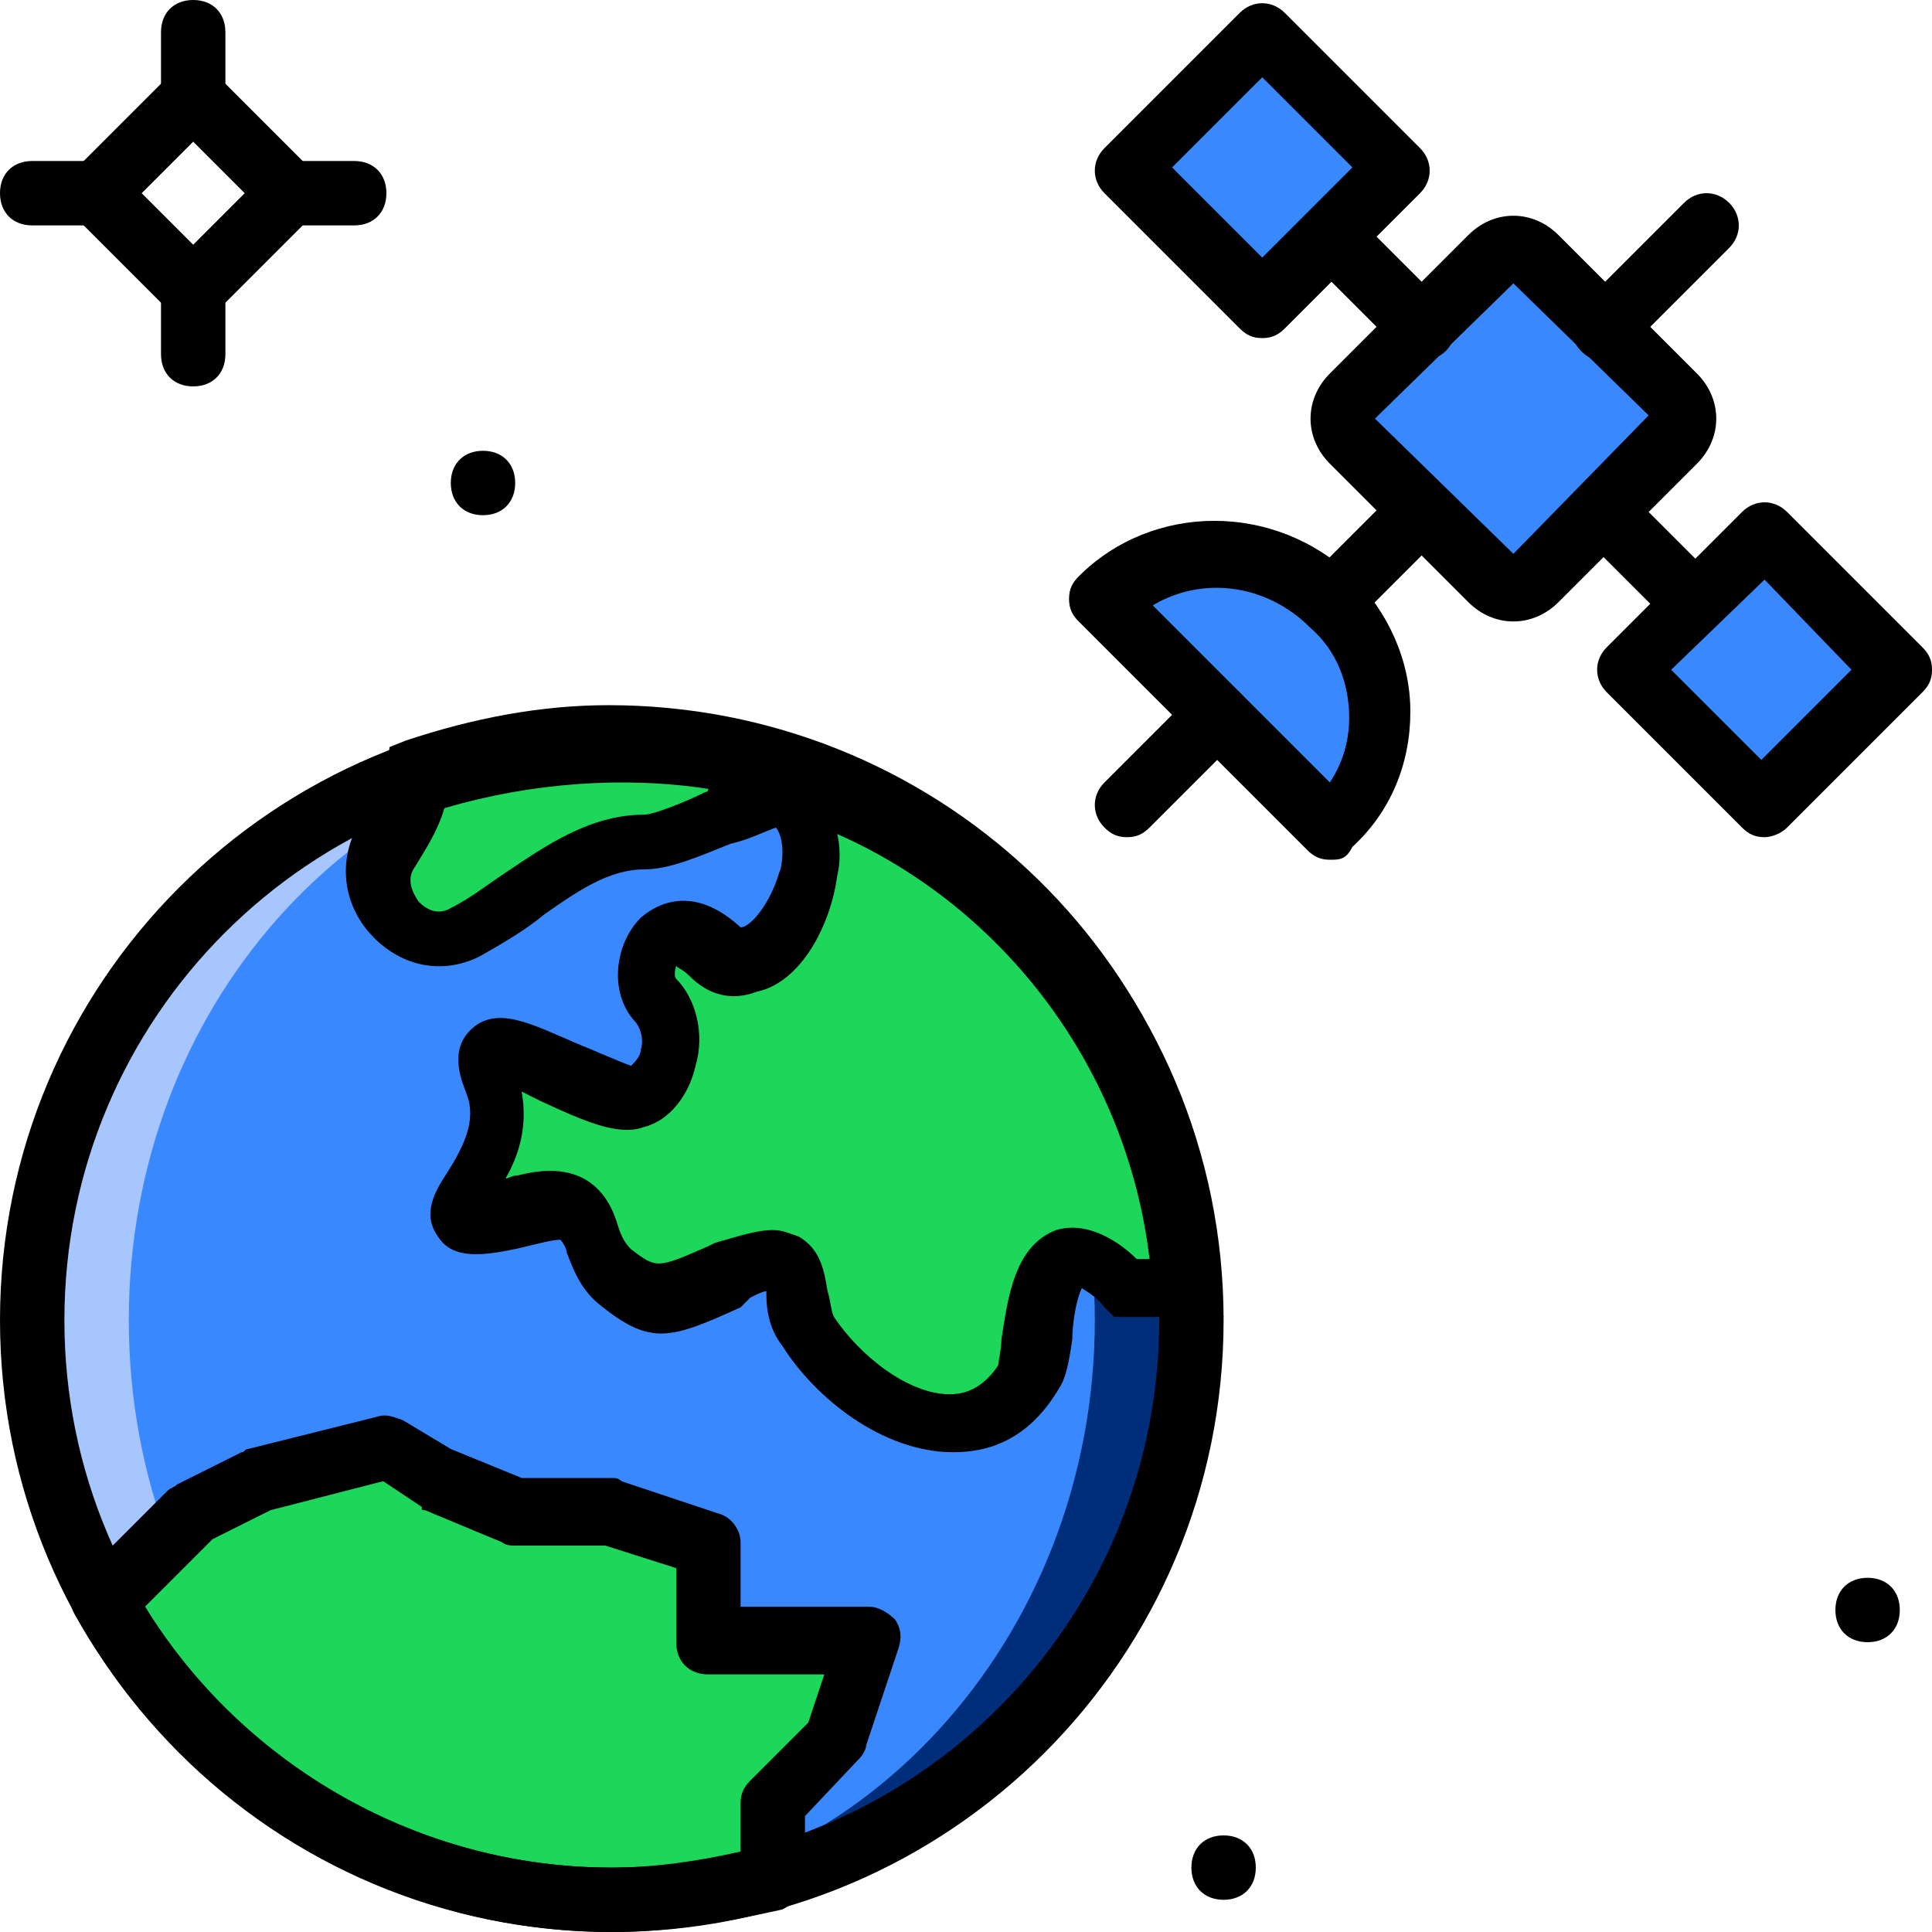<!DOCTYPE svg PUBLIC "-//W3C//DTD SVG 1.1//EN" "http://www.w3.org/Graphics/SVG/1.1/DTD/svg11.dtd">
<!-- Uploaded to: SVG Repo, www.svgrepo.com, Transformed by: SVG Repo Mixer Tools -->
<svg height="800px" width="800px" version="1.1" id="Layer_1" xmlns="http://www.w3.org/2000/svg" xmlns:xlink="http://www.w3.org/1999/xlink" viewBox="0 0 512 512" xml:space="preserve" fill="#000000">
<g id="SVGRepo_bgCarrier" stroke-width="0"/>
<g id="SVGRepo_tracerCarrier" stroke-linecap="round" stroke-linejoin="round"/>
<g id="SVGRepo_iconCarrier"> <g transform="translate(1 1)"> <g> <path style="fill:#3a88fe;" d="M406.04,68.12l36.693,36.693c3.413,3.413,3.413,8.533,0,11.947L406.04,152.6 c-3.413,3.413-8.533,3.413-11.947,0L357.4,115.907c-3.413-3.413-3.413-8.533,0-11.947l36.693-36.693 C397.507,64.707,402.627,64.707,406.04,68.12"/> <path style="fill:#3a88fe;" d="M351.427,218.307c17.067-17.067,17.067-43.52,0-60.587c-17.067-17.067-43.52-17.067-60.587,0 L351.427,218.307z"/> <polygon style="fill:#3a88fe;" points="369.347,43.373 333.507,7.533 297.667,43.373 333.507,80.067 "/> <polygon style="fill:#3a88fe;" points="502.467,176.493 466.627,140.653 429.933,176.493 466.627,212.333 "/> </g> <path style="fill:#002e7a;" d="M314.733,348.867c0,84.48-69.12,153.6-153.6,153.6s-153.6-69.12-153.6-153.6 s69.12-153.6,153.6-153.6S314.733,264.387,314.733,348.867"/> <path style="fill:#3a88fe;" d="M289.133,348.867c0,84.48-63.147,153.6-140.8,153.6s-140.8-69.12-140.8-153.6 s63.147-153.6,140.8-153.6S289.133,264.387,289.133,348.867"/> <path style="fill:#a8c6fe;" d="M161.133,195.267c2.56,0,4.267,0,6.827,0c-75.093,4.267-134.827,70.827-134.827,153.6 S92.867,498.2,167.96,502.467c-2.56,0-4.267,0-6.827,0c-84.48,0-153.6-69.12-153.6-153.6S76.653,195.267,161.133,195.267"/> <g> <path style="fill:#1CD759;" d="M161.133,195.267c-17.92,0-34.987,3.413-51.2,9.387c-1.707,6.827-4.267,11.947-7.68,17.067 c-8.533,13.653,5.973,30.72,20.48,23.04c16.213-7.68,29.013-23.893,47.787-23.893c9.387,0,33.28-14.507,37.547-11.947 c18.773,11.947-4.267,55.467-18.773,40.96c-13.653-13.653-22.187,5.973-15.36,12.8c6.827,7.68,4.267,22.187-5.12,26.453 c-9.387,3.413-47.787-25.6-38.4-3.413c10.24,24.747-30.72,43.52,11.093,34.133c19.627-5.12,12.8,10.24,22.187,17.067 c11.093,8.533,11.947,7.68,30.72-0.853c21.333-10.24,13.653,5.12,20.48,15.36c11.947,18.773,42.667,36.693,58.88,11.947 c3.413-5.973,0-49.493,25.6-23.04h16.213C309.613,259.267,243.053,195.267,161.133,195.267"/> <path style="fill:#1CD759;" d="M186.733,408.6l-25.6-8.533h-25.6l-20.48-8.533L101.4,383l-34.133,8.533L50.2,400.067 l-17.067,17.067l-6.827,5.973c26.453,47.787,76.8,79.36,134.827,79.36c14.507,0,29.013-2.56,42.667-5.973v-19.627l17.067-17.067 l8.533-25.6h-42.667V408.6z"/> </g> <path d="M161.133,511C71.533,511-1,438.467-1,348.867s72.533-162.133,162.133-162.133s162.133,72.533,162.133,162.133 S250.733,511,161.133,511z M161.133,203.8c-80.213,0-145.067,64.853-145.067,145.067S80.92,493.933,161.133,493.933 S306.2,429.08,306.2,348.867S241.347,203.8,161.133,203.8z"/> <path d="M251.587,383.853c-18.773,0-36.693-14.507-45.227-28.16c-3.413-4.267-4.267-9.387-4.267-13.653v-0.853 c-0.853,0-2.56,0.853-4.267,1.707l-2.56,2.56c-18.773,8.533-23.893,10.24-37.547-0.853c-5.12-4.267-6.827-9.387-8.533-13.653 c0-0.853-0.853-2.56-1.707-3.413c0,0-1.707,0-5.12,0.853c-13.653,3.413-23.04,5.12-27.307-1.707 c-4.267-5.973-0.853-11.947,2.56-17.067c4.267-6.827,7.68-13.653,5.12-20.48c-0.853-2.56-5.12-11.093,0.853-17.067 c6.827-6.827,16.213-1.707,28.16,3.413c4.267,1.707,11.947,5.12,14.507,5.973c0.853-0.853,2.56-2.56,2.56-4.267 c0.853-2.56,0-5.973-1.707-7.68c-6.827-7.68-5.12-20.48,1.707-27.307c5.973-5.12,15.36-7.68,26.453,2.56 c2.56,0,7.68-5.973,10.24-14.507c0.853-1.707,1.707-8.533-0.853-11.947c-2.56,0.853-7.68,3.413-11.947,4.267 c-8.533,3.413-16.213,6.827-23.04,6.827l0,0c-9.387,0-17.92,5.973-26.453,11.947c-5.12,4.267-11.093,7.68-17.067,11.093 c-10.24,5.12-21.333,2.56-29.013-5.973s-8.533-20.48-2.56-29.867c2.56-4.267,5.973-9.387,6.827-14.507l0.853-5.12l4.267-1.707 c17.92-5.973,35.84-9.387,53.76-9.387c86.187,0,157.013,66.56,161.28,151.04l1.707,11.093h-29.013l-2.56-2.56 c-2.56-3.413-5.12-4.267-5.973-5.12c-1.707,3.413-2.56,10.24-2.56,13.653c-0.853,5.973-1.707,10.24-3.413,12.8 C271.213,381.293,260.12,383.853,251.587,383.853L251.587,383.853z M203.8,324.973c2.56,0,4.267,0.853,6.827,1.707 c5.973,3.413,6.827,9.387,7.68,14.507c0.853,2.56,0.853,5.12,1.707,6.827c6.827,10.24,19.627,20.48,30.72,20.48l0,0 c5.12,0,9.387-2.56,12.8-7.68c0-0.853,0.853-4.267,0.853-6.827c1.707-11.093,3.413-24.747,14.507-29.013 c8.533-2.56,17.067,3.413,21.333,7.68h3.413c-5.973-50.347-38.4-93.013-82.773-112.64c0.853,3.413,0.853,7.68,0,11.093 c-1.707,12.8-9.387,28.16-21.333,30.72c-6.827,2.56-12.8,0.853-17.92-4.267c-1.707-1.707-2.56-1.707-3.413-2.56 c0,0-0.853,2.56,0,3.413c5.12,5.12,7.68,14.507,5.12,23.04c-1.707,7.68-6.827,14.507-13.653,16.213 c-6.827,2.56-16.213-1.707-27.307-6.827c-1.707-0.853-3.413-1.707-5.12-2.56c1.707,9.387-0.853,17.067-4.267,23.04 c0.853,0,1.707-0.853,3.413-0.853c19.627-5.12,24.747,7.68,26.453,13.653c0.853,2.56,1.707,4.267,3.413,5.973 c6.827,5.12,6.827,5.12,20.48-0.853l1.707-0.853C194.413,326.68,199.533,324.973,203.8,324.973z M264.387,359.107L264.387,359.107 L264.387,359.107z M116.76,213.187c-1.707,5.973-5.12,11.093-7.68,15.36c-2.56,3.413-0.853,6.827,0.853,9.387 c0.853,0.853,4.267,4.267,8.533,1.707c5.12-2.56,9.387-5.973,14.507-9.387c10.24-6.827,22.187-15.36,36.693-15.36l0,0 c2.56,0,11.093-3.413,16.213-5.973c0,0,0.853,0,0.853-0.853C164.547,204.653,139.8,206.36,116.76,213.187z"/> <path d="M161.133,511c-58.88,0-113.493-32.427-142.507-84.48c-1.707-3.413-0.853-7.68,1.707-10.24l6.827-5.973l16.213-16.213 c0.853-0.853,1.707-0.853,2.56-1.707L63,383.853c0.853,0,0.853-0.853,1.707-0.853l34.133-8.533c2.56-0.853,4.267,0,6.827,0.853 l12.8,7.68l18.773,7.68h23.893c0.853,0,1.707,0,2.56,0.853l25.6,8.533c3.413,0.853,5.973,4.267,5.973,7.68v17.067H229.4 c2.56,0,5.12,1.707,6.827,3.413c1.707,2.56,1.707,5.12,0.853,7.68l-8.533,25.6c0,0.853-0.853,2.56-1.707,3.413l-14.507,15.36 v16.213c0,3.413-2.56,6.827-5.973,8.533C191,508.44,176.493,511,161.133,511z M37.4,424.813 c26.453,42.667,73.387,69.12,123.733,69.12c11.093,0,23.04-1.707,34.133-4.267v-12.8c0-2.56,0.853-4.267,2.56-5.973l15.36-15.36 l4.267-12.8h-30.72c-5.12,0-8.533-3.413-8.533-8.533v-19.627l-18.773-5.973h-23.893c-0.853,0-2.56,0-3.413-0.853l-20.48-8.533 c-0.853,0-0.853,0-0.853-0.853l-10.24-6.827l-29.867,7.68l-15.36,7.68L37.4,424.813z"/> <path d="M400.067,163.693c-4.267,0-8.533-1.707-11.947-5.12l-36.693-36.693c-6.827-6.827-6.827-17.067,0-23.893l36.693-36.693 c6.827-6.827,17.067-6.827,23.893,0l36.693,36.693c6.827,6.827,6.827,17.067,0,23.893l-36.693,36.693 C408.6,161.987,404.333,163.693,400.067,163.693z M400.067,74.093l-36.693,35.84l36.693,35.84l35.84-36.693L400.067,74.093z M400.067,74.093L400.067,74.093L400.067,74.093z"/> <path d="M351.427,226.84c-2.56,0-4.267-0.853-5.973-2.56l-60.587-60.587c-1.707-1.707-2.56-3.413-2.56-5.973 c0-2.56,0.853-4.267,2.56-5.973c19.627-19.627,52.053-19.627,72.533,0c9.387,9.387,15.36,22.187,15.36,35.84 s-5.12,26.453-15.36,35.84C355.693,226.84,353.987,226.84,351.427,226.84z M304.493,159.427l46.933,46.933 c3.413-5.12,5.12-11.093,5.12-17.067c0-9.387-3.413-17.92-10.24-23.893C334.36,153.453,317.293,151.747,304.493,159.427z"/> <path d="M447.853,167.107c-2.56,0-4.267-0.853-5.973-2.56l-23.893-23.893c-3.413-3.413-3.413-8.533,0-11.947 c3.413-3.413,8.533-3.413,11.947,0l23.893,23.893c3.413,3.413,3.413,8.533,0,11.947 C452.12,166.253,450.413,167.107,447.853,167.107z"/> <path d="M376.173,94.573c-2.56,0-4.267-0.853-5.973-2.56L346.307,68.12c-3.413-3.413-3.413-8.533,0-11.947 c3.413-3.413,8.533-3.413,11.947,0l23.893,23.893c3.413,3.413,3.413,8.533,0,11.947C380.44,93.72,377.88,94.573,376.173,94.573z"/> <path d="M333.507,88.6c-2.56,0-4.267-0.853-5.973-2.56l-35.84-35.84c-3.413-3.413-3.413-8.533,0-11.947l35.84-35.84 c3.413-3.413,8.533-3.413,11.947,0l35.84,35.84c3.413,3.413,3.413,8.533,0,11.947l-35.84,35.84 C337.773,87.747,336.067,88.6,333.507,88.6z M309.613,43.373l23.893,23.893L357.4,43.373L333.507,19.48L309.613,43.373z"/> <path d="M466.627,220.867L466.627,220.867c-2.56,0-4.267-0.853-5.973-2.56l-35.84-35.84c-3.413-3.413-3.413-8.533,0-11.947 l35.84-35.84c3.413-3.413,8.533-3.413,11.947,0l35.84,35.84c1.707,1.707,2.56,3.413,2.56,5.973c0,2.56-0.853,4.267-2.56,5.973 l-35.84,35.84C470.893,220.013,468.333,220.867,466.627,220.867z M441.88,176.493l23.893,23.893l23.893-23.893l-23.04-23.893 L441.88,176.493z"/> <path d="M351.427,167.107c-2.56,0-4.267-0.853-5.973-2.56c-3.413-3.413-3.413-8.533,0-11.947l23.893-23.893 c3.413-3.413,8.533-3.413,11.947,0c3.413,3.413,3.413,8.533,0,11.947L357.4,164.547 C355.693,166.253,353.987,167.107,351.427,167.107z"/> <path d="M297.667,220.867c-2.56,0-4.267-0.853-5.973-2.56c-3.413-3.413-3.413-8.533,0-11.947l23.893-23.893 c3.413-3.413,8.533-3.413,11.947,0c3.413,3.413,3.413,8.533,0,11.947l-23.893,23.893 C301.933,220.013,300.227,220.867,297.667,220.867z"/> <path d="M423.96,94.573c-2.56,0-4.267-0.853-5.973-2.56c-3.413-3.413-3.413-8.533,0-11.947l27.307-27.307 c3.413-3.413,8.533-3.413,11.947,0c3.413,3.413,3.413,8.533,0,11.947l-27.307,27.307C428.227,93.72,426.52,94.573,423.96,94.573z"/> <path d="M135.533,127c0,5.12-3.413,8.533-8.533,8.533s-8.533-3.413-8.533-8.533s3.413-8.533,8.533-8.533 S135.533,121.88,135.533,127"/> <path d="M331.8,493.933c0,5.12-3.413,8.533-8.533,8.533c-5.12,0-8.533-3.413-8.533-8.533c0-5.12,3.413-8.533,8.533-8.533 C328.387,485.4,331.8,488.813,331.8,493.933"/> <path d="M502.467,425.667c0,5.12-3.413,8.533-8.533,8.533c-5.12,0-8.533-3.413-8.533-8.533s3.413-8.533,8.533-8.533 C499.053,417.133,502.467,420.547,502.467,425.667"/> <path d="M50.2,87.747L12.653,50.2L50.2,12.653L87.747,50.2L50.2,87.747z M36.547,50.2L50.2,63.853L63.853,50.2L50.2,36.547 L36.547,50.2z"/> <path d="M50.2,33.133c-5.12,0-8.533-3.413-8.533-8.533V7.533C41.667,2.413,45.08-1,50.2-1s8.533,3.413,8.533,8.533V24.6 C58.733,29.72,55.32,33.133,50.2,33.133z"/> <path d="M92.867,58.733H75.8c-5.12,0-8.533-3.413-8.533-8.533s3.413-8.533,8.533-8.533h17.067c5.12,0,8.533,3.413,8.533,8.533 S97.987,58.733,92.867,58.733z"/> <path d="M50.2,101.4c-5.12,0-8.533-3.413-8.533-8.533V75.8c0-5.12,3.413-8.533,8.533-8.533s8.533,3.413,8.533,8.533v17.067 C58.733,97.987,55.32,101.4,50.2,101.4z"/> <path d="M24.6,58.733H7.533C2.413,58.733-1,55.32-1,50.2s3.413-8.533,8.533-8.533H24.6c5.12,0,8.533,3.413,8.533,8.533 S29.72,58.733,24.6,58.733z"/> </g> </g>
</svg>